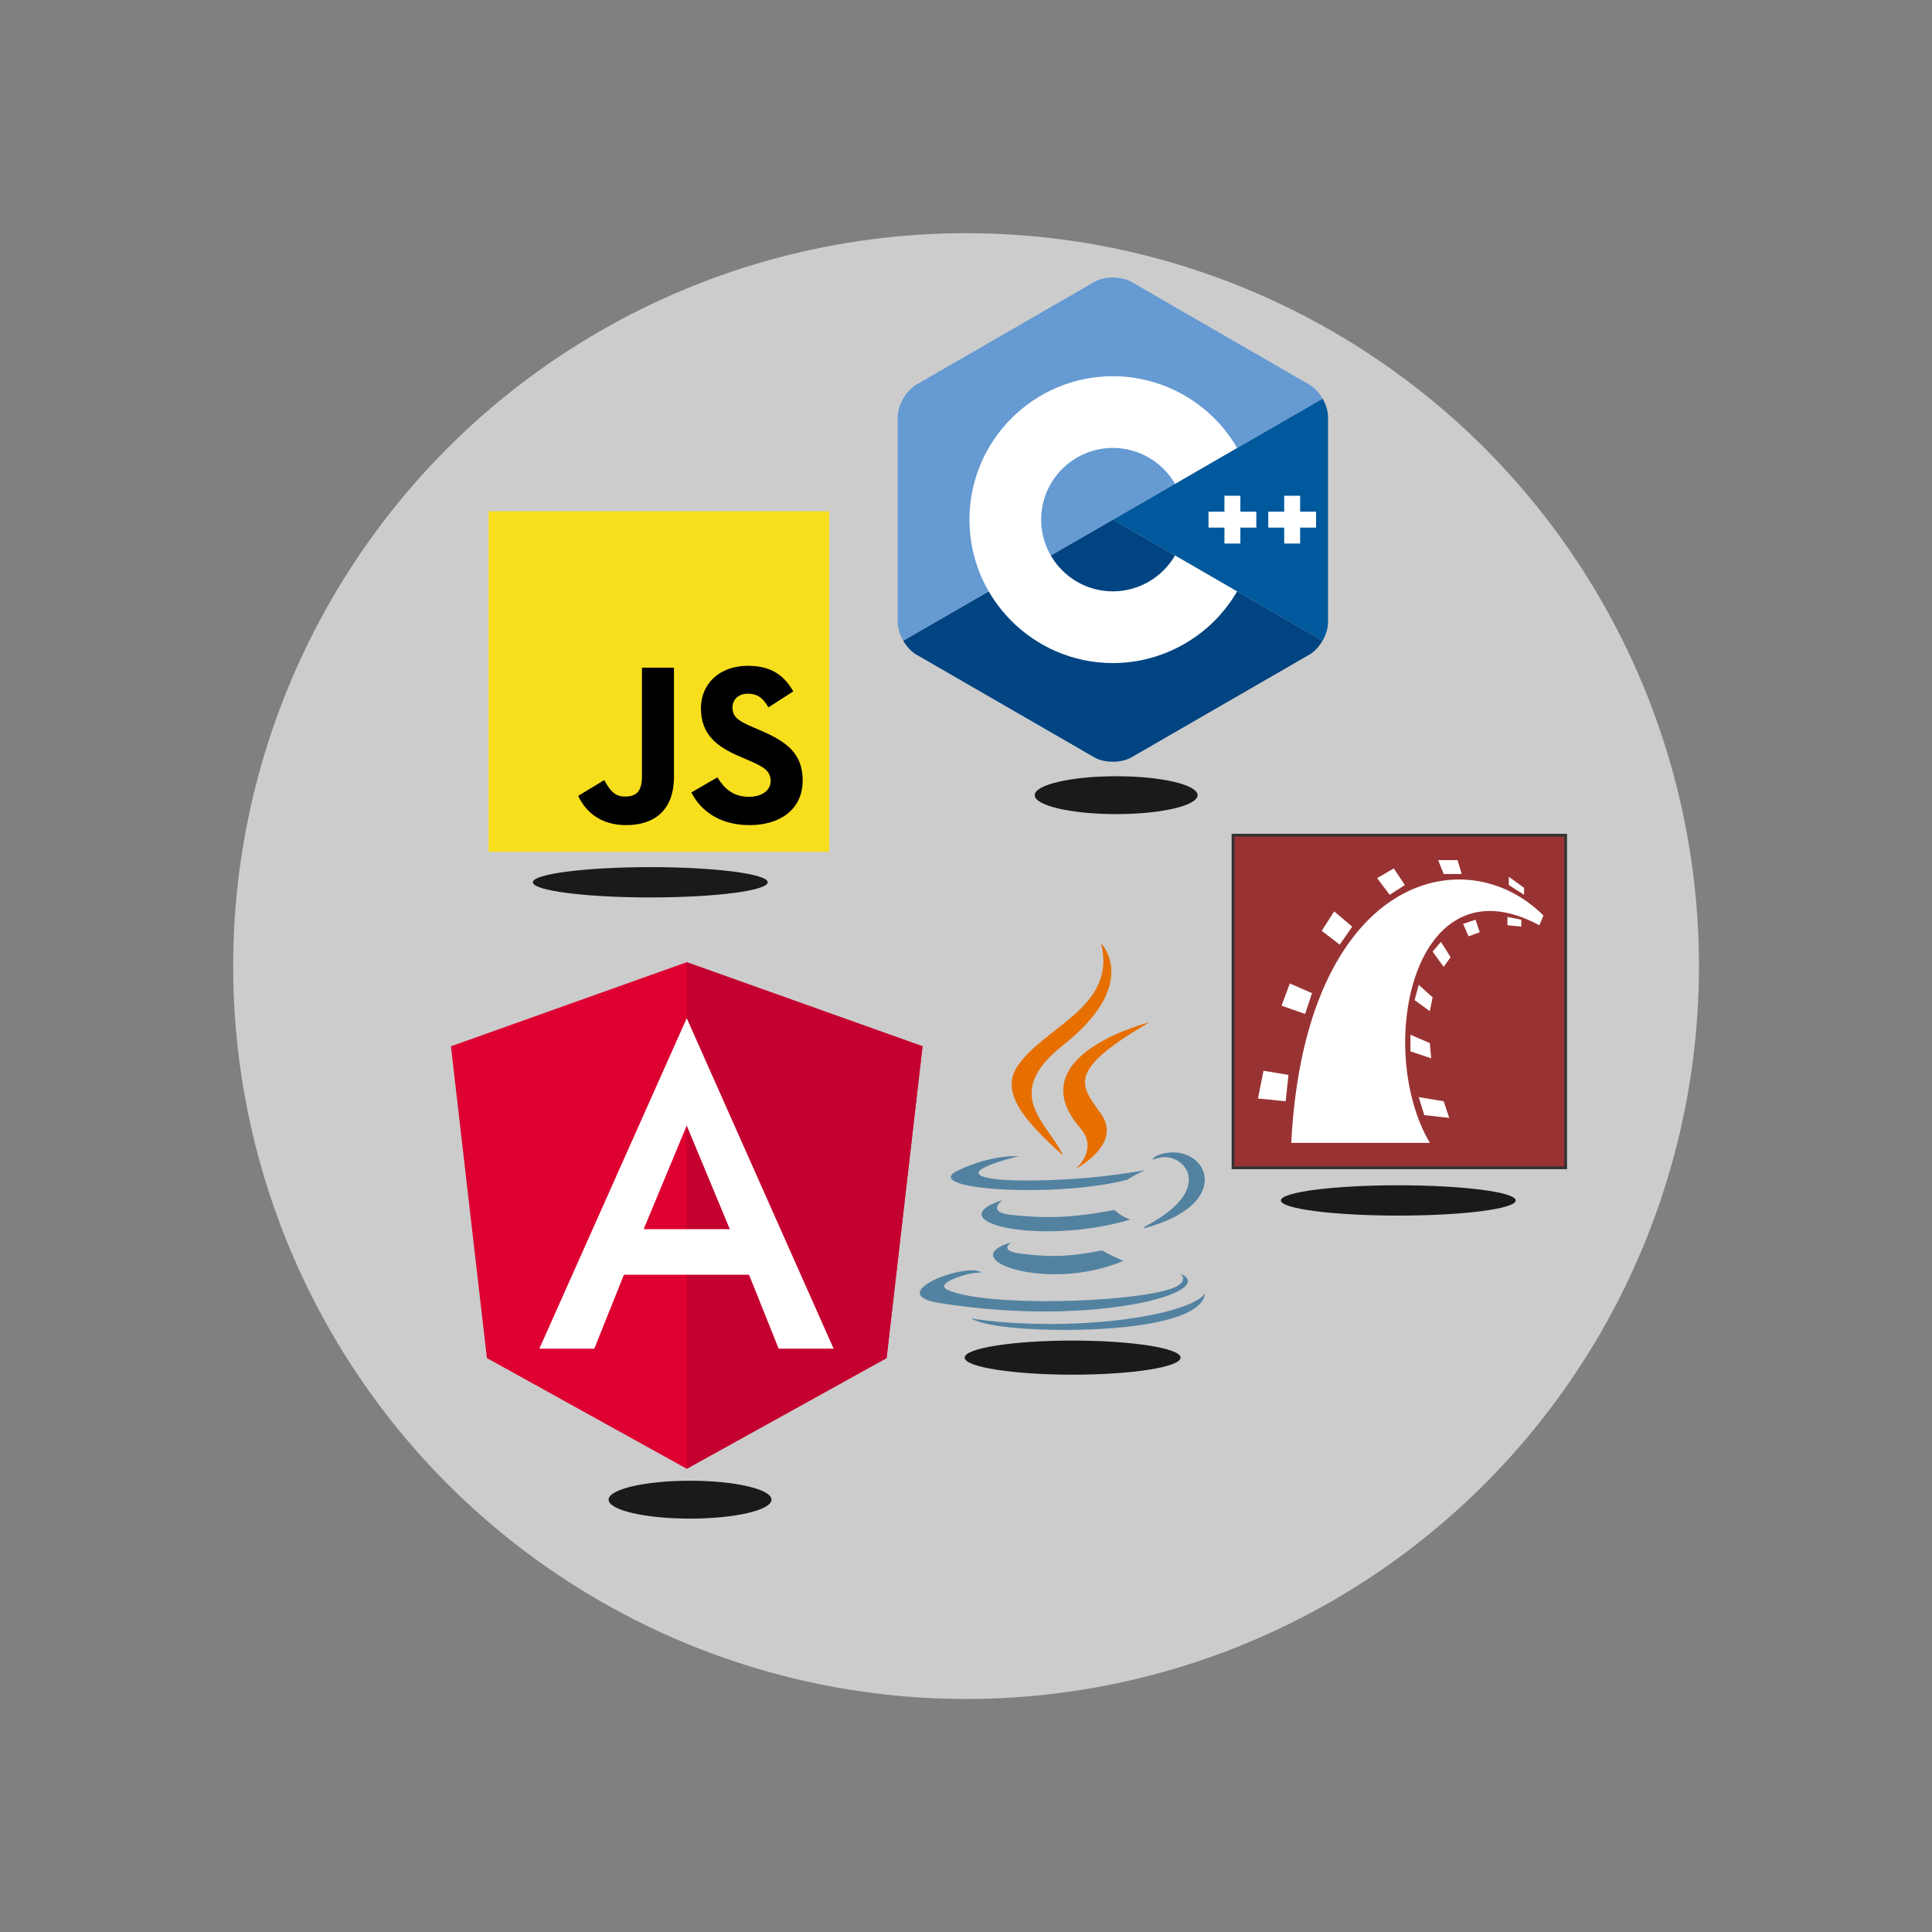 <?xml version="1.0" encoding="UTF-8" standalone="no"?>
<!-- Generator: Adobe Illustrator 19.1.0, SVG Export Plug-In . SVG Version: 6.00 Build 0)  -->

<svg
   xmlns:dc="http://purl.org/dc/elements/1.1/"
   xmlns:cc="http://creativecommons.org/ns#"
   xmlns:rdf="http://www.w3.org/1999/02/22-rdf-syntax-ns#"
   xmlns:svg="http://www.w3.org/2000/svg"
   xmlns="http://www.w3.org/2000/svg"
   xmlns:sodipodi="http://sodipodi.sourceforge.net/DTD/sodipodi-0.dtd"
   xmlns:inkscape="http://www.inkscape.org/namespaces/inkscape"
   version="1.1"
   id="Layer_1"
   x="0px"
   y="0px"
   viewBox="0 0 1450 1450"
   xml:space="preserve"
   sodipodi:docname="languages.svg"
   inkscape:version="0.92.3 (2405546, 2018-03-11)"
   width="1450"
   height="1450"><rect x="0" y="0" width="1450" height="1450" fill="#808080" stroke="none"/><defs
   id="defs2061" /><sodipodi:namedview
   pagecolor="#ffffff"
   bordercolor="#666666"
   borderopacity="1"
   objecttolerance="10"
   gridtolerance="10"
   guidetolerance="10"
   inkscape:pageopacity="0"
   inkscape:pageshadow="2"
   inkscape:window-width="1920"
   inkscape:window-height="1057"
   id="namedview2059"
   showgrid="false"
   inkscape:zoom="0.236"
   inkscape:cx="-106.63584"
   inkscape:cy="1184.5826"
   inkscape:window-x="1912"
   inkscape:window-y="-8"
   inkscape:window-maximized="1"
   inkscape:current-layer="Layer_1" />
<style
   type="text/css"
   id="style2048">
	.st0{fill:#DD0031;}
	.st1{fill:#C3002F;}
	.st2{fill:#FFFFFF;}
</style>

<g
   id="g954"
   transform="matrix(5.302,0,0,5.302,62.311,62.311)"><circle
     r="103.744"
     cy="125"
     cx="125"
     id="path2732"
     style="opacity:1;fill:#cccccc;fill-opacity:1;stroke-width:0.182;stroke-miterlimit:4;stroke-dasharray:none;paint-order:markers stroke fill" /><g
     transform="matrix(0.941,0,0,0.941,22.982,-14.524)"
     id="g2763"><g
       id="g2056"
       transform="matrix(0.381,0,0,0.381,18.768,136.259)">
	<polygon
   class="st0"
   points="31.9,63.2 46.1,186.3 125,230 203.9,186.3 218.1,63.2 125,30 "
   id="polygon2050"
   style="fill:#dd0031" />
	<polygon
   class="st1"
   points="125,30 125,52.2 125,52.1 125,153.4 125,230 203.9,186.3 218.1,63.2 "
   id="polygon2052"
   style="fill:#c3002f" />
	<path
   class="st2"
   d="M 125,52.1 66.8,182.6 v 0 h 21.7 v 0 l 11.7,-29.2 h 49.4 l 11.7,29.2 v 0 H 183 v 0 z m 17,83.3 h -34 l 17,-40.9 z"
   id="path2054"
   inkscape:connector-curvature="0"
   style="fill:#ffffff" />
</g></g><g
     transform="matrix(0.716,0,0,0.716,56.439,17.837)"
     id="g2738"><g
       id="g2614"
       transform="matrix(0.263,0,0,0.263,1.364,59.754)"><path
         id="path2608"
         d="M 0,0 H 256 V 256 H 0 Z"
         inkscape:connector-curvature="0"
         style="fill:#f7df1e" /><path
         id="path2610"
         d="m 67.312,213.932 19.591,-11.856 c 3.779,6.701 7.218,12.371 15.464,12.371 7.905,0 12.889,-3.092 12.889,-15.12 v -81.798 h 24.057 V 199.667 c 0,24.917 -14.606,36.259 -35.915,36.259 -19.245,0 -30.416,-9.967 -36.087,-21.996"
         inkscape:connector-curvature="0"
         style="fill:#000000" /><path
         id="path2612"
         d="m 152.381,211.354 19.588,-11.342 c 5.157,8.421 11.858,14.607 23.715,14.607 9.968,0 16.325,-4.984 16.325,-11.858 0,-8.248 -6.53,-11.17 -17.528,-15.98 l -6.013,-2.58 c -17.357,-7.388 -28.871,-16.667 -28.871,-36.258 0,-18.044 13.747,-31.792 35.228,-31.792 15.294,0 26.292,5.328 34.196,19.247 l -18.731,12.028 c -4.124,-7.389 -8.591,-10.309 -15.464,-10.309 -7.046,0 -11.514,4.468 -11.514,10.309 0,7.218 4.468,10.14 14.778,14.608 l 6.014,2.577 c 20.45,8.765 31.963,17.699 31.963,37.804 0,21.654 -17.012,33.51 -39.867,33.51 -22.339,0 -36.775,-10.654 -43.819,-24.574"
         inkscape:connector-curvature="0"
         style="fill:#000000" /></g></g><g
     transform="matrix(0.716,0,0,0.716,22.84,21.742)"
     id="g2750"><g
       id="g2662"
       transform="matrix(0.278,0,0,0.278,129.171,8.089)"><path
         id="path2628"
         d="M 302.107,258.262 C 304.508,254.103 306,249.417 306,245.209 V 99.14 c 0,-4.208 -1.49,-8.893 -3.892,-13.052 L 153,172.175 Z"
         inkscape:connector-curvature="0"
         style="fill:#00599c" /><path
         id="path2630"
         d="m 166.25,341.193 126.5,-73.034 c 3.644,-2.104 6.956,-5.737 9.357,-9.897 L 153,172.175 3.893,258.263 c 2.401,4.159 5.714,7.793 9.357,9.896 l 126.5,73.034 c 7.287,4.208 19.213,4.208 26.5,0 z"
         inkscape:connector-curvature="0"
         style="fill:#004482" /><path
         id="path2632"
         d="m 302.108,86.087 c -2.402,-4.16 -5.715,-7.793 -9.358,-9.897 L 166.25,3.156 c -7.287,-4.208 -19.213,-4.208 -26.5,0 L 13.25,76.19 C 5.962,80.397 0,90.725 0,99.14 v 146.069 c 0,4.208 1.491,8.894 3.893,13.053 L 153,172.175 Z"
         inkscape:connector-curvature="0"
         style="fill:#659ad2" /><g
         id="g2636">
	<path
   id="path2634"
   d="m 153,274.175 c -56.243,0 -102,-45.757 -102,-102 0,-56.243 45.757,-102 102,-102 36.292,0 70.139,19.53 88.331,50.968 l -44.143,25.544 C 188.083,130.951 171.15,121.175 153,121.175 c -28.122,0 -51,22.878 -51,51 0,28.121 22.878,51 51,51 18.152,0 35.085,-9.776 44.191,-25.515 l 44.143,25.543 c -18.192,31.441 -52.04,50.972 -88.334,50.972 z"
   inkscape:connector-curvature="0"
   style="fill:#ffffff" />
</g><g
         id="g2640">
	<polygon
   id="polygon2638"
   points="243.666,189.175 243.666,177.841 255,177.841 255,166.508 243.666,166.508 243.666,155.175 232.334,155.175 232.334,166.508 221,166.508 221,177.841 232.334,177.841 232.334,189.175 "
   style="fill:#ffffff" />
</g><g
         id="g2644">
	<polygon
   id="polygon2642"
   points="286.166,189.175 286.166,177.841 297.5,177.841 297.5,166.508 286.166,166.508 286.166,155.175 274.834,155.175 274.834,166.508 263.5,166.508 263.5,177.841 274.834,177.841 274.834,189.175 "
   style="fill:#ffffff" />
</g></g></g><g
     transform="matrix(0.683,0,0,0.683,51.357,-27.026)"
     id="g2730"><g
       id="g2680"
       transform="matrix(0.232,0,0,0.232,98.112,217.784)"><path
         id="path2664"
         d="m 82.554,267.473 c 0,0 -13.198,7.675 9.393,10.273 27.369,3.122 41.357,2.675 71.517,-3.034 0,0 7.929,4.972 19.004,9.278 -67.612,28.977 -153.019,-1.678 -99.914,-16.517"
         inkscape:connector-curvature="0"
         style="fill:#5382a1" /><path
         id="path2666"
         d="m 74.292,229.659 c 0,0 -14.803,10.958 7.805,13.296 29.236,3.016 52.325,3.263 92.276,-4.43 0,0 5.526,5.602 14.215,8.666 C 106.841,271.095 15.79,249.076 74.292,229.659"
         inkscape:connector-curvature="0"
         style="fill:#5382a1" /><path
         id="path2668"
         d="m 143.942,165.515 c 16.66,19.18 -4.377,36.44 -4.377,36.44 0,0 42.301,-21.837 22.874,-49.183 -18.144,-25.501 -32.059,-38.172 43.268,-81.859 0,0 -118.238,29.53 -61.765,94.601"
         inkscape:connector-curvature="0"
         style="fill:#e76f00" /><path
         id="path2670"
         d="m 233.364,295.442 c 0,0 9.767,8.048 -10.757,14.274 -39.026,11.823 -162.432,15.393 -196.714,0.471 -12.323,-5.361 10.786,-12.801 18.056,-14.362 7.581,-1.644 11.914,-1.338 11.914,-1.338 -13.705,-9.654 -88.583,18.957 -38.034,27.151 137.853,22.356 251.292,-10.067 215.535,-26.196"
         inkscape:connector-curvature="0"
         style="fill:#5382a1" /><path
         id="path2672"
         d="m 88.901,190.48 c 0,0 -62.772,14.909 -22.229,20.324 17.118,2.292 51.244,1.773 83.031,-0.89 25.978,-2.191 52.063,-6.851 52.063,-6.851 0,0 -9.16,3.923 -15.787,8.448 -63.744,16.765 -186.886,8.966 -151.435,-8.183 29.981,-14.492 54.358,-12.848 54.358,-12.848"
         inkscape:connector-curvature="0"
         style="fill:#5382a1" /><path
         id="path2674"
         d="m 201.506,253.422 c 64.799,-33.672 34.838,-66.03 13.926,-61.671 -5.126,1.067 -7.411,1.991 -7.411,1.991 0,0 1.903,-2.981 5.537,-4.271 41.371,-14.545 73.187,42.897 -13.355,65.648 0,9.3e-4 1.003,-0.896 1.302,-1.697"
         inkscape:connector-curvature="0"
         style="fill:#5382a1" /><path
         id="path2676"
         d="m 162.439,0.371 c 0,0 35.887,35.899 -34.037,91.101 -56.071,44.281 -12.786,69.53 -0.023,98.377 C 95.649,160.318 71.63,134.323 87.744,110.128 111.395,74.613 176.918,57.394 162.439,0.371"
         inkscape:connector-curvature="0"
         style="fill:#e76f00" /><path
         id="path2678"
         d="m 95.268,344.665 c 62.199,3.981 157.712,-2.209 159.974,-31.64 0,0 -4.348,11.157 -51.404,20.017 -53.088,9.991 -118.564,8.824 -157.399,2.421 9.31e-4,-9.3e-4 7.95,6.58 48.829,9.201"
         inkscape:connector-curvature="0"
         style="fill:#5382a1" /></g></g><g
     transform="matrix(0.716,0,0,0.716,74.132,5.506)"
     id="g2757"><g
       id="g2719"
       transform="matrix(0.548,0,0,0.548,123.819,141.011)"><rect
         id="rect2699"
         width="120"
         height="120"
         x="0"
         y="0"
         style="fill:#993333;stroke:#333333" /><g
         id="g2705"
         style="fill:#ffffff"><path
           id="path2701"
           d="M 21,111 C 26,15 83.5,0.5 112,29 l -1.5,3.5 C 65,8 51,77 71,111 Z"
           inkscape:connector-curvature="0" /><path
           id="path2703"
           d="m 99,29.5 v 3 l 5,0.5 V 30.5 Z M 99.5,15 v 3 l 5.5,3.5 V 19 Z M 83,32 87.5,30.5 89,35 85,36.5 Z M 74,9 h 7 l 1.5,5 H 76 Z M 75,38.5 78.5,44 76,47.5 72,42 Z M 58,12 l 4,6 -5.5,3.5 -4.5,-6 z m 9,42 -1.5,5.5 5.5,4 1,-5 z M 36.5,27.5 43,33 38.5,39.5 32,34.5 Z M 64,72 v 6 L 71.5,80.5 71,75 Z m -43.5,-18.5 8,3.5 -2.5,7.5 -8.5,-3 z m 46.5,41 2,6.5 9,1 -2,-6 z M 11,85 20,86.5 19,96 9,95 Z"
           inkscape:connector-curvature="0" /></g></g></g><ellipse
     ry="2.681"
     rx="11.527"
     cy="100.808"
     cx="146.244"
     id="path2765"
     style="opacity:1;fill:#1a1a1a;fill-opacity:1;stroke-width:0.271;stroke-miterlimit:4;stroke-dasharray:none;paint-order:markers stroke fill" /><ellipse
     ry="2.413"
     rx="15.28"
     cy="180.425"
     cx="140.078"
     id="path2765-6"
     style="opacity:1;fill:#1a1a1a;fill-opacity:1;stroke-width:0.295;stroke-miterlimit:4;stroke-dasharray:none;paint-order:markers stroke fill" /><ellipse
     ry="2.681"
     rx="11.527"
     cy="200.531"
     cx="85.927"
     id="path2765-2"
     style="opacity:1;fill:#1a1a1a;fill-opacity:1;stroke-width:0.271;stroke-miterlimit:4;stroke-dasharray:none;paint-order:markers stroke fill" /><ellipse
     ry="2.145"
     rx="16.62"
     cy="113.139"
     cx="80.298"
     id="path2765-21"
     style="opacity:1;fill:#1a1a1a;fill-opacity:1;stroke-width:0.291;stroke-miterlimit:4;stroke-dasharray:none;paint-order:markers stroke fill" /><ellipse
     ry="2.145"
     rx="16.62"
     cy="158.175"
     cx="186.186"
     id="path2765-21-0"
     style="opacity:1;fill:#1a1a1a;fill-opacity:1;stroke-width:0.291;stroke-miterlimit:4;stroke-dasharray:none;paint-order:markers stroke fill" /></g></svg>